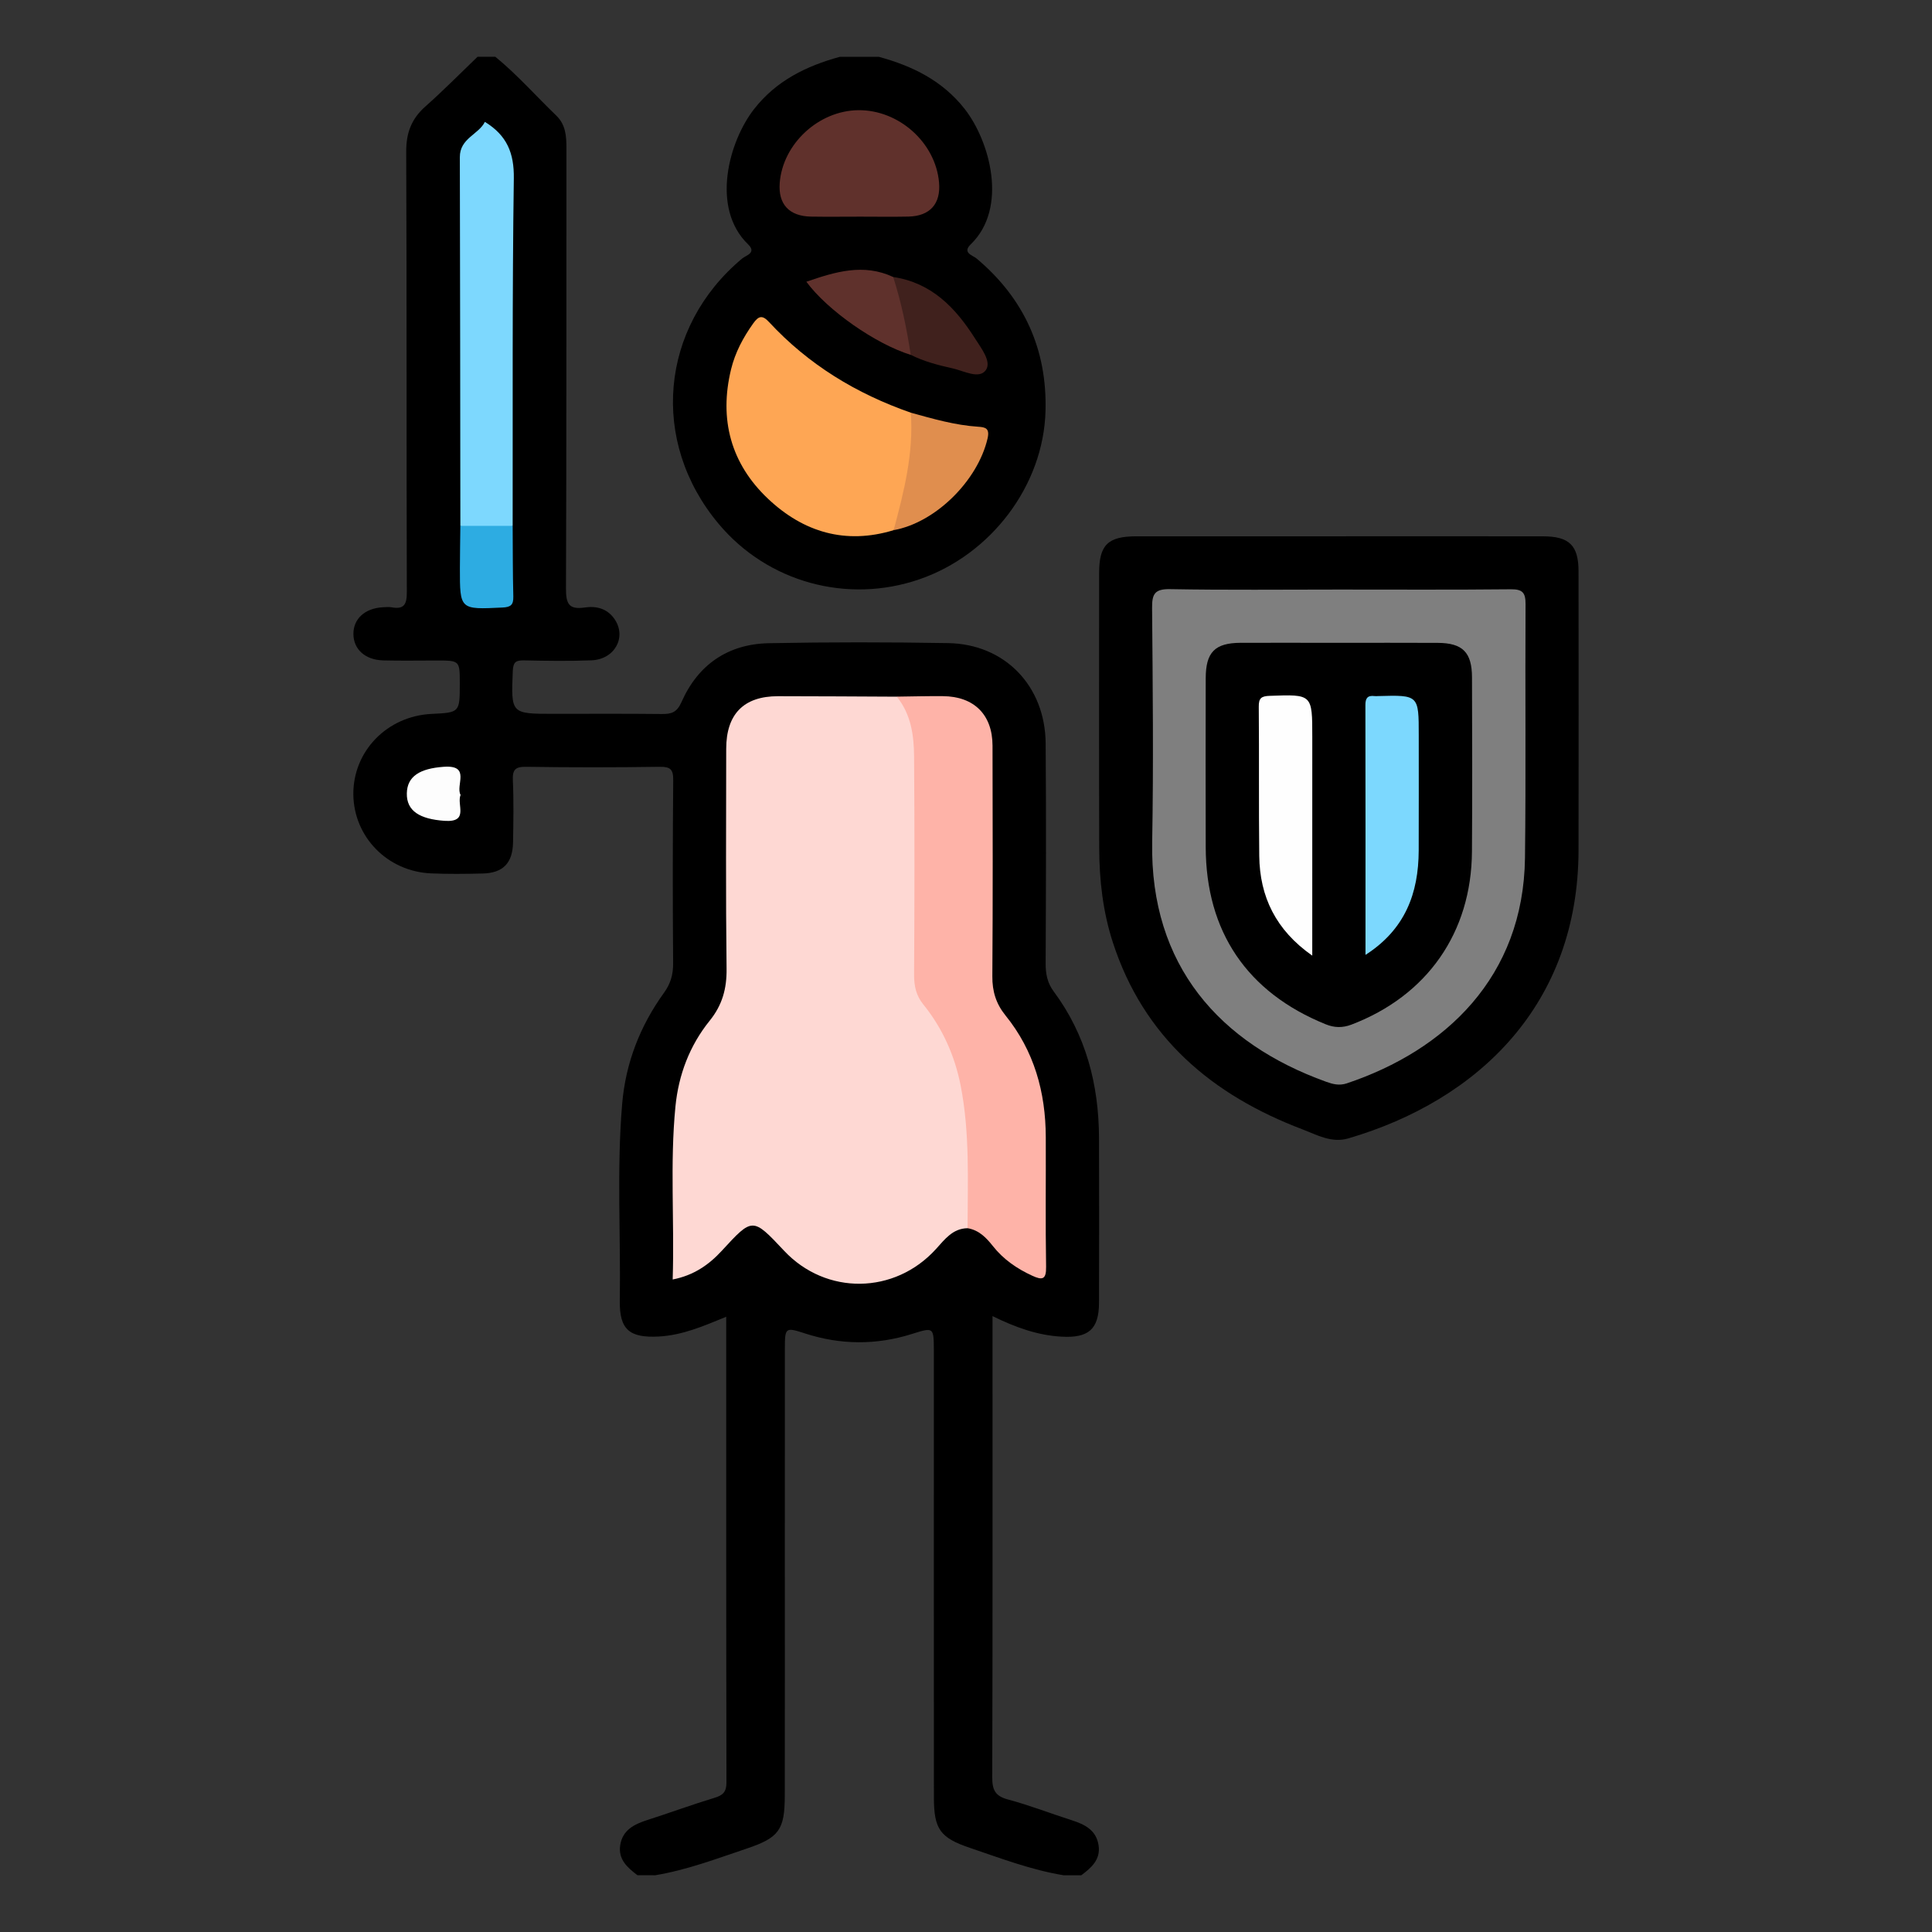 <?xml version="1.0" encoding="utf-8"?>
<!-- Generator: Adobe Illustrator 16.0.2, SVG Export Plug-In . SVG Version: 6.00 Build 0)  -->
<!DOCTYPE svg PUBLIC "-//W3C//DTD SVG 1.1//EN" "http://www.w3.org/Graphics/SVG/1.1/DTD/svg11.dtd">
<svg version="1.1" id="Layer_1" xmlns="http://www.w3.org/2000/svg" xmlns:xlink="http://www.w3.org/1999/xlink" x="0px" y="0px"
	 width="85px" height="85px" viewBox="0 0 85 85" enable-background="new 0 0 85 85" xml:space="preserve">
<rect x="0" y="0" width="85" height="85" fill="#333333" stroke="none"/>
<g>
	<path d="M28.045,82.501c-0.439-0.332-0.854-0.691-0.758-1.32c0.102-0.662,0.602-0.916,1.176-1.102
		c0.988-0.316,1.961-0.676,2.955-0.977c0.377-0.113,0.545-0.252,0.543-0.684c-0.014-6.793-0.01-13.588-0.01-20.486
		c-0.988,0.406-1.924,0.813-2.965,0.869c-1.283,0.068-1.738-0.295-1.717-1.572c0.043-2.889-0.139-5.779,0.104-8.664
		c0.152-1.801,0.789-3.432,1.844-4.893c0.289-0.398,0.402-0.803,0.398-1.295c-0.02-2.68-0.021-5.362,0.004-8.043
		c0.006-0.486-0.121-0.604-0.6-0.598c-1.953,0.029-3.906,0.03-5.857,0c-0.486-0.008-0.621,0.118-0.598,0.602
		c0.041,0.908,0.023,1.822,0.008,2.732c-0.02,0.908-0.445,1.342-1.344,1.361c-0.756,0.018-1.512,0.027-2.266-0.006
		c-1.918-0.084-3.4-1.607-3.416-3.479c-0.014-1.899,1.488-3.443,3.441-3.537c1.242-0.06,1.242-0.06,1.242-1.34
		c0-1.009,0-1.009-1.023-1.009c-0.781,0-1.563,0.015-2.344-0.005c-0.795-0.021-1.305-0.486-1.313-1.154
		c-0.008-0.67,0.502-1.14,1.289-1.183c0.129-0.007,0.264-0.021,0.391,0.001c0.559,0.102,0.672-0.137,0.67-0.674
		c-0.02-6.456,0-12.912-0.027-19.368c-0.004-0.825,0.227-1.445,0.838-1.988c0.793-0.702,1.537-1.459,2.301-2.192
		c0.262,0,0.521,0,0.781,0c0.965,0.789,1.787,1.726,2.68,2.586c0.418,0.402,0.449,0.904,0.449,1.438
		c-0.006,6.455,0.006,12.91-0.02,19.364c-0.002,0.655,0.109,0.95,0.826,0.842c0.506-0.075,0.99,0.042,1.311,0.511
		c0.541,0.791,0.012,1.771-1.014,1.813c-0.986,0.04-1.979,0.023-2.965,0.003c-0.355-0.007-0.48,0.067-0.498,0.461
		c-0.076,1.89-0.092,1.89,1.795,1.89c1.588,0,3.176-0.01,4.764,0.008c0.424,0.004,0.662-0.069,0.865-0.529
		c0.727-1.643,2.043-2.551,3.844-2.586c2.627-0.051,5.256-0.049,7.885-0.004c2.496,0.041,4.271,1.881,4.291,4.414
		c0.025,3.228,0.014,6.455,0,9.684c-0.002,0.457,0.074,0.85,0.355,1.229c1.416,1.906,1.982,4.088,1.992,6.432
		c0.01,2.422,0.006,4.844,0,7.264c-0.002,1.17-0.467,1.557-1.648,1.49c-1.053-0.059-2.016-0.404-3.037-0.904
		c0,0.318,0,0.543,0,0.766c0,6.506,0.008,13.014-0.012,19.521c-0.002,0.549,0.123,0.828,0.689,0.979
		c0.951,0.252,1.873,0.615,2.813,0.914c0.574,0.184,1.074,0.438,1.176,1.1c0.096,0.631-0.316,0.988-0.76,1.32
		c-0.26,0-0.521,0-0.781,0c-1.416-0.232-2.752-0.742-4.102-1.199c-1.328-0.447-1.6-0.82-1.602-2.221
		c-0.006-6.346-0.002-12.691-0.002-19.039c0-0.209,0-0.416,0-0.625c-0.006-1.039-0.004-1.031-0.977-0.727
		c-1.561,0.49-3.123,0.48-4.68-0.023c-0.875-0.285-0.898-0.275-0.898,0.672c-0.004,2.939-0.002,5.879-0.002,8.818
		c0,3.615,0.004,7.23-0.002,10.846c-0.002,1.5-0.252,1.846-1.674,2.324c-1.328,0.447-2.641,0.945-4.029,1.174
		C28.566,82.501,28.307,82.501,28.045,82.501z"/>
	<path d="M38.67,2.501c1.477,0.404,2.791,1.045,3.771,2.291c1.105,1.41,1.926,4.351,0.268,5.957
		c-0.389,0.377,0.092,0.484,0.258,0.625c2.088,1.757,3.107,3.998,3.031,6.716c-0.09,3.266-2.391,6.309-5.549,7.397
		c-3.178,1.094-6.68,0.129-8.83-2.438c-3.039-3.624-2.588-8.653,1.035-11.677c0.166-0.139,0.648-0.246,0.258-0.623
		c-1.658-1.606-0.838-4.547,0.27-5.957c0.979-1.248,2.295-1.889,3.77-2.293C37.525,2.501,38.098,2.501,38.67,2.501z"/>
	<path d="M58.904,23.595c2.992,0,5.986-0.003,8.979,0.001c1.158,0.001,1.564,0.397,1.566,1.535c0.004,4.086,0.006,8.173,0,12.26
		c-0.008,6.796-4.406,11.015-10.123,12.692c-0.74,0.219-1.381-0.15-2.021-0.395c-3.986-1.514-6.984-4.041-8.344-8.225
		c-0.438-1.35-0.596-2.742-0.6-4.148c-0.012-4.035-0.006-8.07-0.004-12.105c0.002-1.24,0.383-1.614,1.645-1.615
		C52.969,23.593,55.938,23.595,58.904,23.595z"/>
	<path fill="#FED8D3" d="M42.568,54.036c-0.652,0.012-0.998,0.486-1.383,0.91c-1.82,2.012-4.842,2.049-6.686,0.084
		c-1.393-1.482-1.385-1.477-2.748,0.004c-0.566,0.615-1.236,1.08-2.156,1.258c0.082-2.578-0.125-5.096,0.121-7.607
		c0.137-1.4,0.625-2.684,1.506-3.777c0.557-0.689,0.756-1.414,0.744-2.293c-0.039-3.223-0.018-6.447-0.016-9.672
		c0.002-1.527,0.771-2.313,2.279-2.313c1.74,0,3.482,0.014,5.225,0.021c0.439,0.166,0.615,0.536,0.732,0.948
		c0.193,0.679,0.283,1.371,0.281,2.08c-0.006,2.913,0.01,5.825-0.01,8.739c-0.006,0.732,0.188,1.342,0.59,1.963
		c0.93,1.432,1.541,2.975,1.637,4.73c0.072,1.324,0.127,2.645,0.121,3.971C42.809,53.417,42.836,53.767,42.568,54.036z"/>
	<path fill="#FEB3A8" d="M42.568,54.036c0.006-2.1,0.104-4.209-0.305-6.283c-0.258-1.305-0.795-2.518-1.645-3.566
		c-0.309-0.381-0.404-0.805-0.402-1.297c0.02-3.201,0.023-6.402,0-9.604c-0.006-0.936-0.135-1.865-0.762-2.637
		c0.676-0.008,1.352-0.027,2.029-0.021c1.369,0.01,2.18,0.812,2.184,2.176c0.008,3.383,0.016,6.765-0.008,10.147
		c-0.006,0.664,0.164,1.211,0.576,1.721c1.266,1.563,1.77,3.383,1.775,5.363c0.008,1.898-0.018,3.799,0.014,5.697
		c0.01,0.574-0.17,0.598-0.617,0.391c-0.672-0.309-1.262-0.717-1.723-1.299C43.389,54.45,43.068,54.118,42.568,54.036z"/>
	<path fill="#7DD8FE" d="M20.254,23.136c-0.006-5.408-0.01-10.814-0.023-16.223c-0.002-0.83,0.826-0.994,1.102-1.551
		c0.973,0.596,1.289,1.377,1.273,2.487c-0.072,5.095-0.043,10.19-0.051,15.286C21.789,23.483,21.021,23.483,20.254,23.136z"/>
	<path fill="#2DACE2" d="M20.254,23.136c0.768,0,1.535,0,2.301,0c0.008,1.035,0.002,2.07,0.029,3.105
		c0.008,0.369-0.107,0.471-0.479,0.488c-1.873,0.09-1.873,0.102-1.871-1.73C20.234,24.378,20.248,23.757,20.254,23.136z"/>
	<path fill="#FDFDFD" d="M20.264,34.974c-0.182,0.424,0.389,1.215-0.707,1.139c-1.088-0.076-1.674-0.433-1.658-1.209
		c0.014-0.754,0.578-1.093,1.621-1.168C20.734,33.647,20.029,34.552,20.264,34.974z"/>
	<path fill="#FEA654" d="M39.316,23.325c-2.117,0.646-3.973,0.086-5.523-1.379c-1.639-1.547-2.164-3.496-1.629-5.699
		c0.18-0.738,0.531-1.398,0.975-2.019c0.24-0.335,0.402-0.377,0.699-0.056c1.73,1.869,3.84,3.15,6.234,3.984
		c0.191,0.233,0.242,0.51,0.227,0.797C40.219,20.468,40.158,21.983,39.316,23.325z"/>
	<path fill="#60312C" d="M37.863,9.532c-0.729,0-1.457,0.01-2.186-0.002c-0.961-0.019-1.443-0.547-1.373-1.479
		c0.131-1.72,1.709-3.183,3.453-3.203c1.785-0.021,3.402,1.422,3.557,3.177c0.084,0.938-0.395,1.483-1.346,1.504
		C39.268,9.544,38.566,9.532,37.863,9.532z"/>
	<path fill="#E08E4E" d="M39.316,23.325c0.455-1.692,0.885-3.39,0.756-5.168c0.975,0.268,1.945,0.551,2.963,0.617
		c0.316,0.02,0.518,0.066,0.414,0.516C43.018,21.149,41.16,22.993,39.316,23.325z"/>
	<path fill="#40211D" d="M39.297,12.187c1.688,0.25,2.744,1.354,3.598,2.701c0.271,0.428,0.744,1.023,0.477,1.396
		c-0.295,0.412-0.967,0.033-1.457-0.076c-0.629-0.141-1.262-0.301-1.844-0.596c-0.199-0.18-0.322-0.396-0.344-0.666
		c-0.057-0.697-0.273-1.356-0.441-2.029C39.225,12.676,39.102,12.427,39.297,12.187z"/>
	<path fill="#5F312C" d="M39.297,12.187c0.359,1.119,0.596,2.266,0.771,3.426c-1.539-0.477-3.658-1.951-4.592-3.218
		C36.744,11.96,37.988,11.575,39.297,12.187z"/>
	<path fill="#7F7F7F" d="M58.9,25.938c2.521,0,5.047,0.014,7.57-0.012c0.518-0.005,0.65,0.15,0.648,0.656
		c-0.021,3.721,0.02,7.443-0.025,11.162c-0.066,5.238-3.5,8.465-7.842,9.92c-0.328,0.109-0.613,0.035-0.904-0.07
		c-4.678-1.682-7.752-5.111-7.656-10.539c0.061-3.434,0.025-6.87-0.004-10.305c-0.006-0.625,0.119-0.842,0.797-0.83
		C53.953,25.965,56.426,25.938,58.9,25.938z"/>
	<path d="M58.885,28.282c1.459,0,2.916-0.006,4.375,0.002c1.092,0.006,1.5,0.418,1.502,1.521c0.008,2.553,0.016,5.104-0.002,7.656
		c-0.021,3.568-1.969,6.348-5.305,7.619c-0.383,0.146-0.752,0.141-1.135-0.018c-3.449-1.398-5.266-4.072-5.273-7.797
		c-0.006-2.475-0.006-4.947,0-7.421c0.002-1.153,0.402-1.558,1.541-1.563C56.021,28.276,57.453,28.282,58.885,28.282z"/>
	<path fill="#7CD8FE" d="M60.076,42.011c0-3.725,0.004-7.357-0.004-10.992c-0.002-0.305,0.1-0.432,0.4-0.395
		c0.051,0.007,0.104,0.002,0.156,0c1.791-0.049,1.791-0.049,1.791,1.729c0,1.689,0.004,3.379-0.002,5.068
		C62.41,39.292,61.828,40.886,60.076,42.011z"/>
	<path fill="#FEFEFE" d="M57.734,42.044c-1.605-1.125-2.311-2.594-2.332-4.389c-0.025-2.188-0.002-4.375-0.021-6.561
		c-0.004-0.376,0.107-0.467,0.479-0.48c1.875-0.066,1.875-0.08,1.875,1.811C57.734,35.595,57.734,38.767,57.734,42.044z"/>
</g>
</svg>
